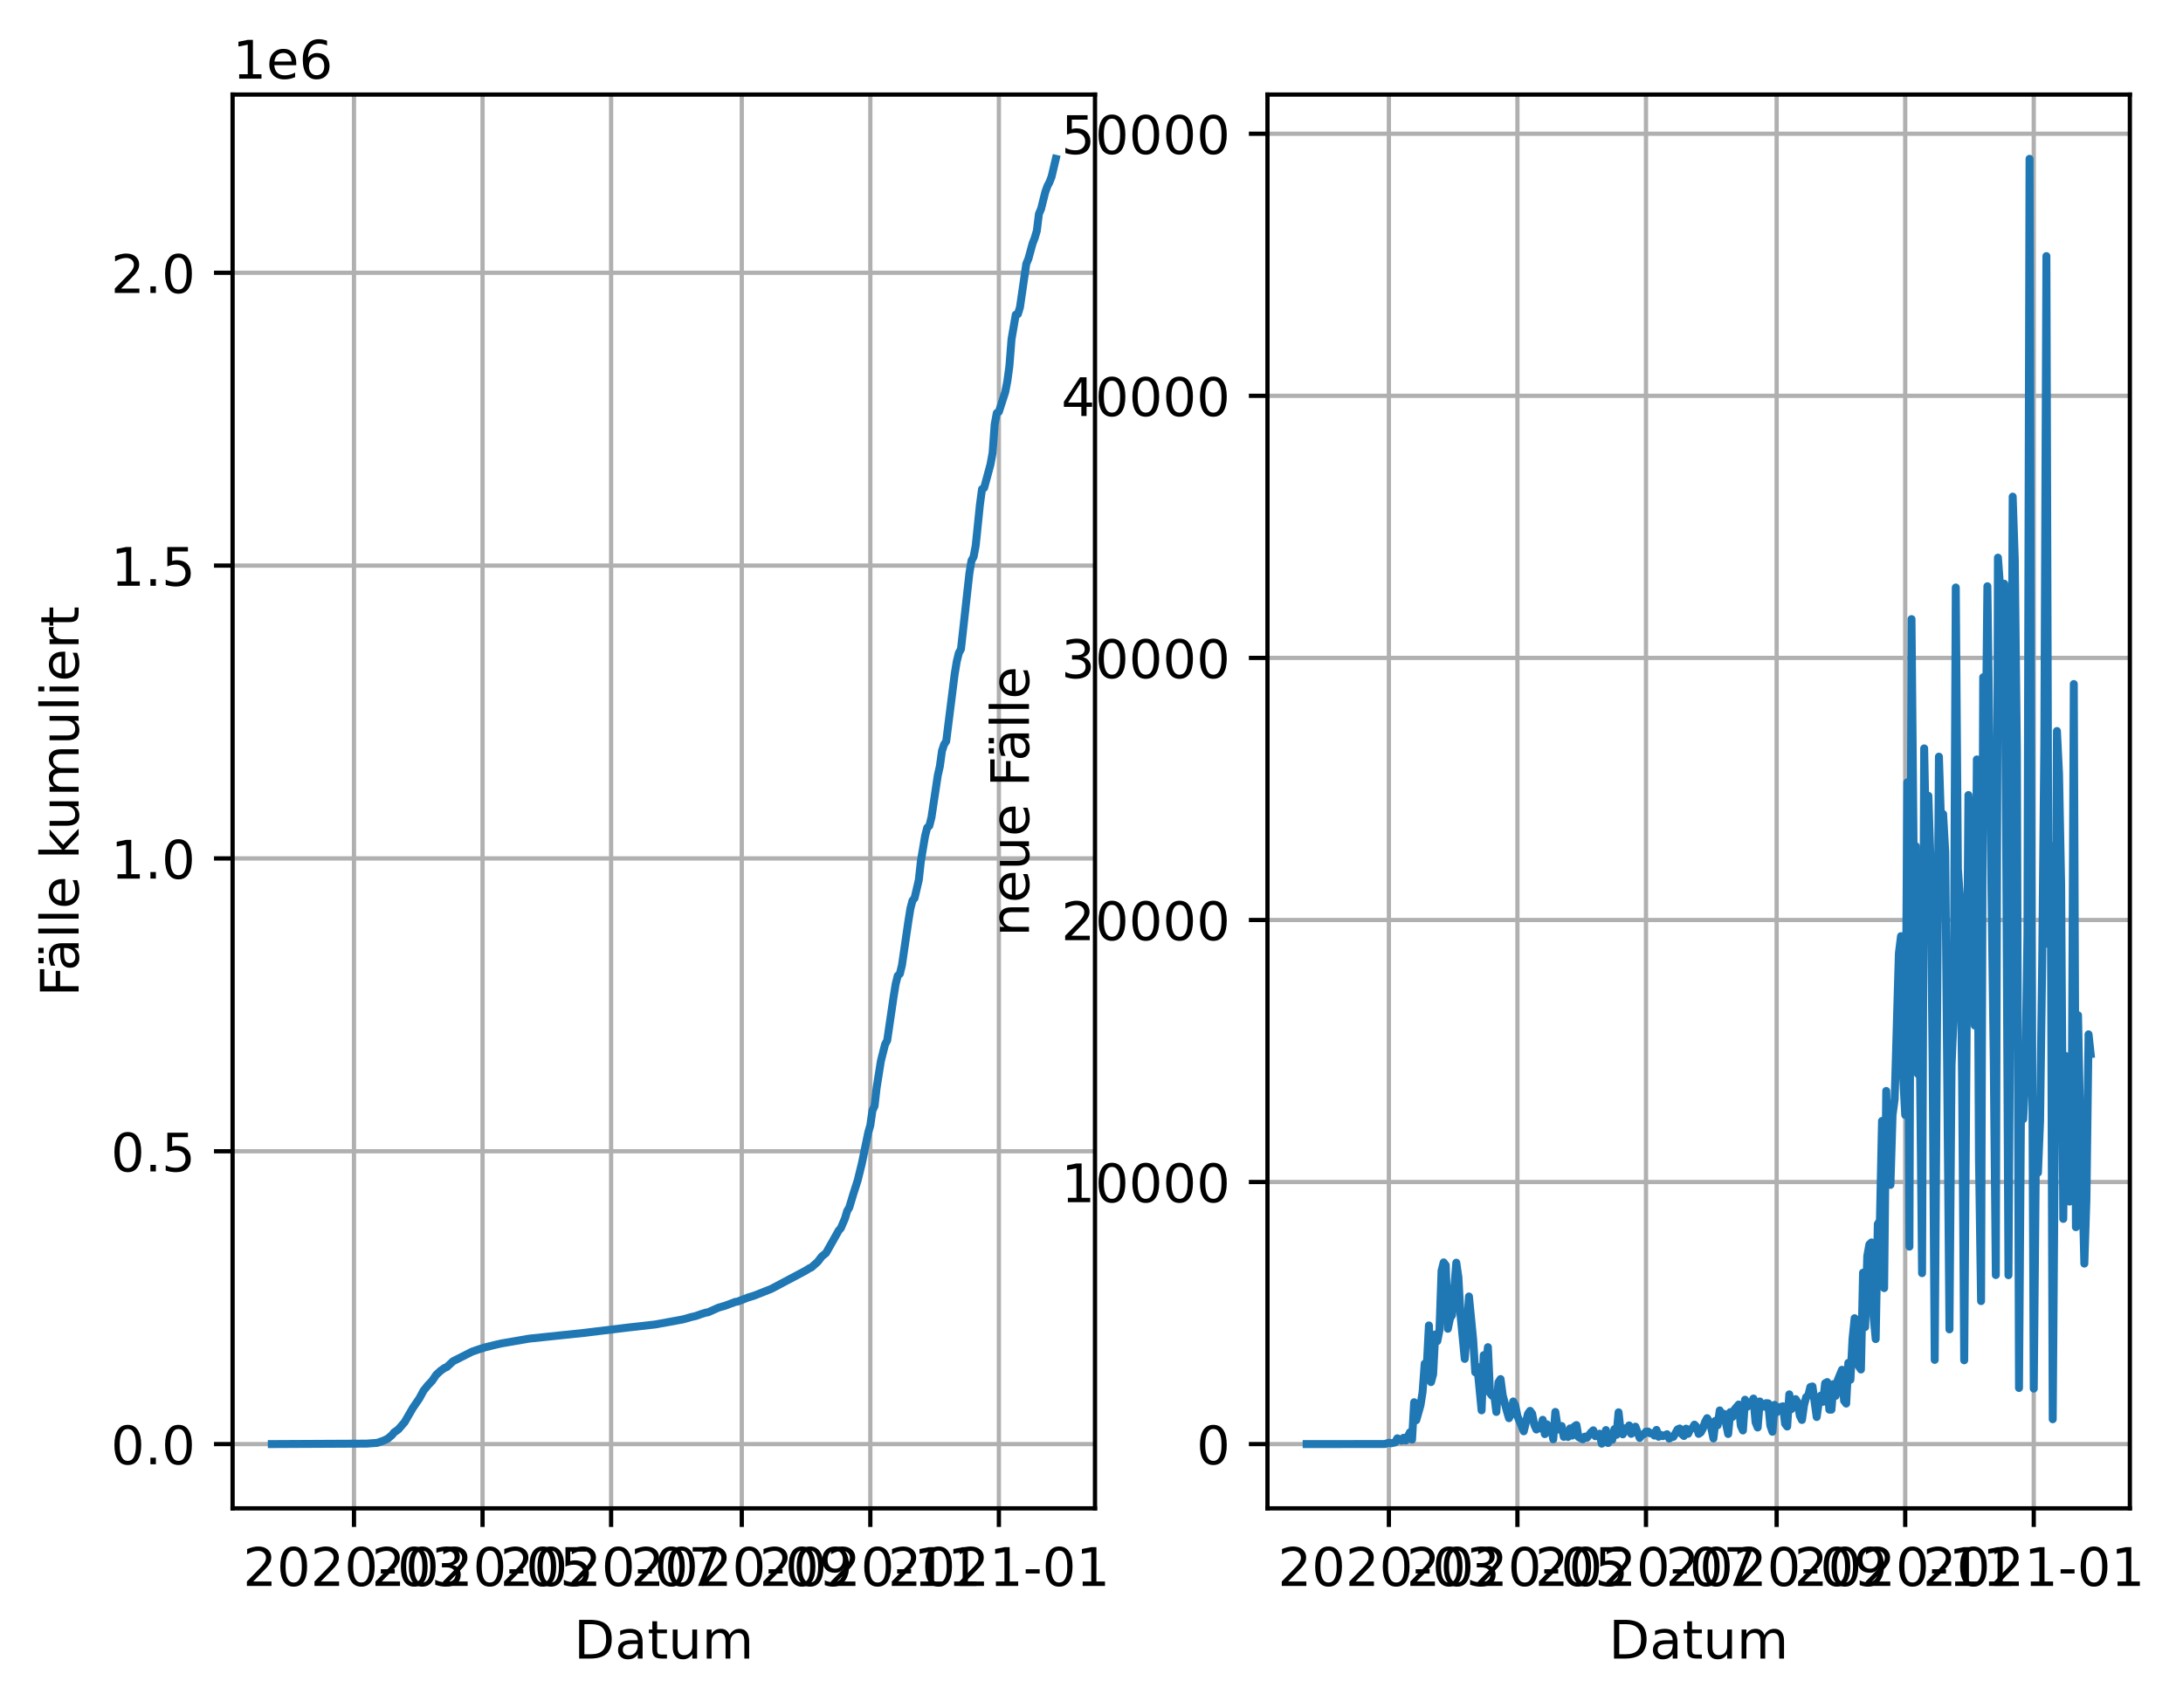 <?xml version="1.0" encoding="utf-8" standalone="no"?>
<!DOCTYPE svg PUBLIC "-//W3C//DTD SVG 1.1//EN"
  "http://www.w3.org/Graphics/SVG/1.1/DTD/svg11.dtd">
<!-- Created with matplotlib (https://matplotlib.org/) -->
<svg height="321.467pt" version="1.1" viewBox="0 0 410.903 321.467" width="410.903pt" xmlns="http://www.w3.org/2000/svg" xmlns:xlink="http://www.w3.org/1999/xlink">
 <defs>
  <style type="text/css">*{stroke-linecap:butt;stroke-linejoin:round;}</style>
 </defs>
 <g id="figure_1">
  <g id="patch_1">
   <path d="M 0 321.467 
L 410.903 321.467 
L 410.903 0 
L 0 0 
z
" style="fill:#ffffff;"/>
  </g>
  <g id="axes_1">
   <g id="patch_2">
    <path d="M 43.781 283.91 
L 206.109 283.91 
L 206.109 17.798 
L 43.781 17.798 
z
" style="fill:#ffffff;"/>
   </g>
   <g id="matplotlib.axis_1">
    <g id="xtick_1">
     <g id="line2d_1">
      <path clip-path="url(#pfcf94b0aeb)" d="M 66.631 283.91 
L 66.631 17.798 
" style="fill:none;stroke:#b0b0b0;stroke-linecap:square;stroke-width:0.8;"/>
     </g>
     <g id="line2d_2">
      <defs>
       <path d="M 0 0 
L 0 3.5 
" id="m90b076a1d8" style="stroke:#000000;stroke-width:0.8;"/>
      </defs>
      <g>
       <use style="stroke:#000000;stroke-width:0.8;" x="66.631" xlink:href="#m90b076a1d8" y="283.91"/>
      </g>
     </g>
     <g id="text_1">
      <!-- 2020-03 -->
      <g transform="translate(45.739 298.509)scale(0.1 -0.1)">
       <defs>
        <path d="M 19.188 8.297 
L 53.609 8.297 
L 53.609 0 
L 7.328 0 
L 7.328 8.297 
Q 12.938 14.109 22.625 23.891 
Q 32.328 33.688 34.812 36.531 
Q 39.547 41.844 41.422 45.531 
Q 43.312 49.219 43.312 52.781 
Q 43.312 58.594 39.234 62.25 
Q 35.156 65.922 28.609 65.922 
Q 23.969 65.922 18.812 64.312 
Q 13.672 62.703 7.812 59.422 
L 7.812 69.391 
Q 13.766 71.781 18.938 73 
Q 24.125 74.219 28.422 74.219 
Q 39.75 74.219 46.484 68.547 
Q 53.219 62.891 53.219 53.422 
Q 53.219 48.922 51.531 44.891 
Q 49.859 40.875 45.406 35.406 
Q 44.188 33.984 37.641 27.219 
Q 31.109 20.453 19.188 8.297 
z
" id="DejaVuSans-50"/>
        <path d="M 31.781 66.406 
Q 24.172 66.406 20.328 58.906 
Q 16.5 51.422 16.5 36.375 
Q 16.5 21.391 20.328 13.891 
Q 24.172 6.391 31.781 6.391 
Q 39.453 6.391 43.281 13.891 
Q 47.125 21.391 47.125 36.375 
Q 47.125 51.422 43.281 58.906 
Q 39.453 66.406 31.781 66.406 
z
M 31.781 74.219 
Q 44.047 74.219 50.516 64.516 
Q 56.984 54.828 56.984 36.375 
Q 56.984 17.969 50.516 8.266 
Q 44.047 -1.422 31.781 -1.422 
Q 19.531 -1.422 13.062 8.266 
Q 6.594 17.969 6.594 36.375 
Q 6.594 54.828 13.062 64.516 
Q 19.531 74.219 31.781 74.219 
z
" id="DejaVuSans-48"/>
        <path d="M 4.891 31.391 
L 31.203 31.391 
L 31.203 23.391 
L 4.891 23.391 
z
" id="DejaVuSans-45"/>
        <path d="M 40.578 39.312 
Q 47.656 37.797 51.625 33 
Q 55.609 28.219 55.609 21.188 
Q 55.609 10.406 48.188 4.484 
Q 40.766 -1.422 27.094 -1.422 
Q 22.516 -1.422 17.656 -0.516 
Q 12.797 0.391 7.625 2.203 
L 7.625 11.719 
Q 11.719 9.328 16.594 8.109 
Q 21.484 6.891 26.812 6.891 
Q 36.078 6.891 40.938 10.547 
Q 45.797 14.203 45.797 21.188 
Q 45.797 27.641 41.281 31.266 
Q 36.766 34.906 28.719 34.906 
L 20.219 34.906 
L 20.219 43.016 
L 29.109 43.016 
Q 36.375 43.016 40.234 45.922 
Q 44.094 48.828 44.094 54.297 
Q 44.094 59.906 40.109 62.906 
Q 36.141 65.922 28.719 65.922 
Q 24.656 65.922 20.016 65.031 
Q 15.375 64.156 9.812 62.312 
L 9.812 71.094 
Q 15.438 72.656 20.344 73.438 
Q 25.25 74.219 29.594 74.219 
Q 40.828 74.219 47.359 69.109 
Q 53.906 64.016 53.906 55.328 
Q 53.906 49.266 50.438 45.094 
Q 46.969 40.922 40.578 39.312 
z
" id="DejaVuSans-51"/>
       </defs>
       <use xlink:href="#DejaVuSans-50"/>
       <use x="63.623" xlink:href="#DejaVuSans-48"/>
       <use x="127.246" xlink:href="#DejaVuSans-50"/>
       <use x="190.869" xlink:href="#DejaVuSans-48"/>
       <use x="254.492" xlink:href="#DejaVuSans-45"/>
       <use x="290.576" xlink:href="#DejaVuSans-48"/>
       <use x="354.199" xlink:href="#DejaVuSans-51"/>
      </g>
     </g>
    </g>
    <g id="xtick_2">
     <g id="line2d_3">
      <path clip-path="url(#pfcf94b0aeb)" d="M 90.829 283.91 
L 90.829 17.798 
" style="fill:none;stroke:#b0b0b0;stroke-linecap:square;stroke-width:0.8;"/>
     </g>
     <g id="line2d_4">
      <g>
       <use style="stroke:#000000;stroke-width:0.8;" x="90.829" xlink:href="#m90b076a1d8" y="283.91"/>
      </g>
     </g>
     <g id="text_2">
      <!-- 2020-05 -->
      <g transform="translate(69.938 298.509)scale(0.1 -0.1)">
       <defs>
        <path d="M 10.797 72.906 
L 49.516 72.906 
L 49.516 64.594 
L 19.828 64.594 
L 19.828 46.734 
Q 21.969 47.469 24.109 47.828 
Q 26.266 48.188 28.422 48.188 
Q 40.625 48.188 47.75 41.5 
Q 54.891 34.812 54.891 23.391 
Q 54.891 11.625 47.562 5.094 
Q 40.234 -1.422 26.906 -1.422 
Q 22.312 -1.422 17.547 -0.641 
Q 12.797 0.141 7.719 1.703 
L 7.719 11.625 
Q 12.109 9.234 16.797 8.062 
Q 21.484 6.891 26.703 6.891 
Q 35.156 6.891 40.078 11.328 
Q 45.016 15.766 45.016 23.391 
Q 45.016 31 40.078 35.438 
Q 35.156 39.891 26.703 39.891 
Q 22.75 39.891 18.812 39.016 
Q 14.891 38.141 10.797 36.281 
z
" id="DejaVuSans-53"/>
       </defs>
       <use xlink:href="#DejaVuSans-50"/>
       <use x="63.623" xlink:href="#DejaVuSans-48"/>
       <use x="127.246" xlink:href="#DejaVuSans-50"/>
       <use x="190.869" xlink:href="#DejaVuSans-48"/>
       <use x="254.492" xlink:href="#DejaVuSans-45"/>
       <use x="290.576" xlink:href="#DejaVuSans-48"/>
       <use x="354.199" xlink:href="#DejaVuSans-53"/>
      </g>
     </g>
    </g>
    <g id="xtick_3">
     <g id="line2d_5">
      <path clip-path="url(#pfcf94b0aeb)" d="M 115.028 283.91 
L 115.028 17.798 
" style="fill:none;stroke:#b0b0b0;stroke-linecap:square;stroke-width:0.8;"/>
     </g>
     <g id="line2d_6">
      <g>
       <use style="stroke:#000000;stroke-width:0.8;" x="115.028" xlink:href="#m90b076a1d8" y="283.91"/>
      </g>
     </g>
     <g id="text_3">
      <!-- 2020-07 -->
      <g transform="translate(94.136 298.509)scale(0.1 -0.1)">
       <defs>
        <path d="M 8.203 72.906 
L 55.078 72.906 
L 55.078 68.703 
L 28.609 0 
L 18.312 0 
L 43.219 64.594 
L 8.203 64.594 
z
" id="DejaVuSans-55"/>
       </defs>
       <use xlink:href="#DejaVuSans-50"/>
       <use x="63.623" xlink:href="#DejaVuSans-48"/>
       <use x="127.246" xlink:href="#DejaVuSans-50"/>
       <use x="190.869" xlink:href="#DejaVuSans-48"/>
       <use x="254.492" xlink:href="#DejaVuSans-45"/>
       <use x="290.576" xlink:href="#DejaVuSans-48"/>
       <use x="354.199" xlink:href="#DejaVuSans-55"/>
      </g>
     </g>
    </g>
    <g id="xtick_4">
     <g id="line2d_7">
      <path clip-path="url(#pfcf94b0aeb)" d="M 139.623 283.91 
L 139.623 17.798 
" style="fill:none;stroke:#b0b0b0;stroke-linecap:square;stroke-width:0.8;"/>
     </g>
     <g id="line2d_8">
      <g>
       <use style="stroke:#000000;stroke-width:0.8;" x="139.623" xlink:href="#m90b076a1d8" y="283.91"/>
      </g>
     </g>
     <g id="text_4">
      <!-- 2020-09 -->
      <g transform="translate(118.731 298.509)scale(0.1 -0.1)">
       <defs>
        <path d="M 10.984 1.516 
L 10.984 10.5 
Q 14.703 8.734 18.5 7.812 
Q 22.312 6.891 25.984 6.891 
Q 35.75 6.891 40.891 13.453 
Q 46.047 20.016 46.781 33.406 
Q 43.953 29.203 39.594 26.953 
Q 35.25 24.703 29.984 24.703 
Q 19.047 24.703 12.672 31.312 
Q 6.297 37.938 6.297 49.422 
Q 6.297 60.641 12.938 67.422 
Q 19.578 74.219 30.609 74.219 
Q 43.266 74.219 49.922 64.516 
Q 56.594 54.828 56.594 36.375 
Q 56.594 19.141 48.406 8.859 
Q 40.234 -1.422 26.422 -1.422 
Q 22.703 -1.422 18.891 -0.688 
Q 15.094 0.047 10.984 1.516 
z
M 30.609 32.422 
Q 37.25 32.422 41.125 36.953 
Q 45.016 41.5 45.016 49.422 
Q 45.016 57.281 41.125 61.844 
Q 37.25 66.406 30.609 66.406 
Q 23.969 66.406 20.094 61.844 
Q 16.219 57.281 16.219 49.422 
Q 16.219 41.5 20.094 36.953 
Q 23.969 32.422 30.609 32.422 
z
" id="DejaVuSans-57"/>
       </defs>
       <use xlink:href="#DejaVuSans-50"/>
       <use x="63.623" xlink:href="#DejaVuSans-48"/>
       <use x="127.246" xlink:href="#DejaVuSans-50"/>
       <use x="190.869" xlink:href="#DejaVuSans-48"/>
       <use x="254.492" xlink:href="#DejaVuSans-45"/>
       <use x="290.576" xlink:href="#DejaVuSans-48"/>
       <use x="354.199" xlink:href="#DejaVuSans-57"/>
      </g>
     </g>
    </g>
    <g id="xtick_5">
     <g id="line2d_9">
      <path clip-path="url(#pfcf94b0aeb)" d="M 163.821 283.91 
L 163.821 17.798 
" style="fill:none;stroke:#b0b0b0;stroke-linecap:square;stroke-width:0.8;"/>
     </g>
     <g id="line2d_10">
      <g>
       <use style="stroke:#000000;stroke-width:0.8;" x="163.821" xlink:href="#m90b076a1d8" y="283.91"/>
      </g>
     </g>
     <g id="text_5">
      <!-- 2020-11 -->
      <g transform="translate(142.93 298.509)scale(0.1 -0.1)">
       <defs>
        <path d="M 12.406 8.297 
L 28.516 8.297 
L 28.516 63.922 
L 10.984 60.406 
L 10.984 69.391 
L 28.422 72.906 
L 38.281 72.906 
L 38.281 8.297 
L 54.391 8.297 
L 54.391 0 
L 12.406 0 
z
" id="DejaVuSans-49"/>
       </defs>
       <use xlink:href="#DejaVuSans-50"/>
       <use x="63.623" xlink:href="#DejaVuSans-48"/>
       <use x="127.246" xlink:href="#DejaVuSans-50"/>
       <use x="190.869" xlink:href="#DejaVuSans-48"/>
       <use x="254.492" xlink:href="#DejaVuSans-45"/>
       <use x="290.576" xlink:href="#DejaVuSans-49"/>
       <use x="354.199" xlink:href="#DejaVuSans-49"/>
      </g>
     </g>
    </g>
    <g id="xtick_6">
     <g id="line2d_11">
      <path clip-path="url(#pfcf94b0aeb)" d="M 188.019 283.91 
L 188.019 17.798 
" style="fill:none;stroke:#b0b0b0;stroke-linecap:square;stroke-width:0.8;"/>
     </g>
     <g id="line2d_12">
      <g>
       <use style="stroke:#000000;stroke-width:0.8;" x="188.019" xlink:href="#m90b076a1d8" y="283.91"/>
      </g>
     </g>
     <g id="text_6">
      <!-- 2021-01 -->
      <g transform="translate(167.128 298.509)scale(0.1 -0.1)">
       <use xlink:href="#DejaVuSans-50"/>
       <use x="63.623" xlink:href="#DejaVuSans-48"/>
       <use x="127.246" xlink:href="#DejaVuSans-50"/>
       <use x="190.869" xlink:href="#DejaVuSans-49"/>
       <use x="254.492" xlink:href="#DejaVuSans-45"/>
       <use x="290.576" xlink:href="#DejaVuSans-48"/>
       <use x="354.199" xlink:href="#DejaVuSans-49"/>
      </g>
     </g>
    </g>
    <g id="text_7">
     <!-- Datum -->
     <g transform="translate(108.032 312.187)scale(0.1 -0.1)">
      <defs>
       <path d="M 19.672 64.797 
L 19.672 8.109 
L 31.594 8.109 
Q 46.688 8.109 53.688 14.938 
Q 60.688 21.781 60.688 36.531 
Q 60.688 51.172 53.688 57.984 
Q 46.688 64.797 31.594 64.797 
z
M 9.812 72.906 
L 30.078 72.906 
Q 51.266 72.906 61.172 64.094 
Q 71.094 55.281 71.094 36.531 
Q 71.094 17.672 61.125 8.828 
Q 51.172 0 30.078 0 
L 9.812 0 
z
" id="DejaVuSans-68"/>
       <path d="M 34.281 27.484 
Q 23.391 27.484 19.188 25 
Q 14.984 22.516 14.984 16.5 
Q 14.984 11.719 18.141 8.906 
Q 21.297 6.109 26.703 6.109 
Q 34.188 6.109 38.703 11.406 
Q 43.219 16.703 43.219 25.484 
L 43.219 27.484 
z
M 52.203 31.203 
L 52.203 0 
L 43.219 0 
L 43.219 8.297 
Q 40.141 3.328 35.547 0.953 
Q 30.953 -1.422 24.312 -1.422 
Q 15.922 -1.422 10.953 3.297 
Q 6 8.016 6 15.922 
Q 6 25.141 12.172 29.828 
Q 18.359 34.516 30.609 34.516 
L 43.219 34.516 
L 43.219 35.406 
Q 43.219 41.609 39.141 45 
Q 35.062 48.391 27.688 48.391 
Q 23 48.391 18.547 47.266 
Q 14.109 46.141 10.016 43.891 
L 10.016 52.203 
Q 14.938 54.109 19.578 55.047 
Q 24.219 56 28.609 56 
Q 40.484 56 46.344 49.844 
Q 52.203 43.703 52.203 31.203 
z
" id="DejaVuSans-97"/>
       <path d="M 18.312 70.219 
L 18.312 54.688 
L 36.812 54.688 
L 36.812 47.703 
L 18.312 47.703 
L 18.312 18.016 
Q 18.312 11.328 20.141 9.422 
Q 21.969 7.516 27.594 7.516 
L 36.812 7.516 
L 36.812 0 
L 27.594 0 
Q 17.188 0 13.234 3.875 
Q 9.281 7.766 9.281 18.016 
L 9.281 47.703 
L 2.688 47.703 
L 2.688 54.688 
L 9.281 54.688 
L 9.281 70.219 
z
" id="DejaVuSans-116"/>
       <path d="M 8.5 21.578 
L 8.5 54.688 
L 17.484 54.688 
L 17.484 21.922 
Q 17.484 14.156 20.5 10.266 
Q 23.531 6.391 29.594 6.391 
Q 36.859 6.391 41.078 11.031 
Q 45.312 15.672 45.312 23.688 
L 45.312 54.688 
L 54.297 54.688 
L 54.297 0 
L 45.312 0 
L 45.312 8.406 
Q 42.047 3.422 37.719 1 
Q 33.406 -1.422 27.688 -1.422 
Q 18.266 -1.422 13.375 4.438 
Q 8.5 10.297 8.5 21.578 
z
M 31.109 56 
z
" id="DejaVuSans-117"/>
       <path d="M 52 44.188 
Q 55.375 50.25 60.062 53.125 
Q 64.75 56 71.094 56 
Q 79.641 56 84.281 50.016 
Q 88.922 44.047 88.922 33.016 
L 88.922 0 
L 79.891 0 
L 79.891 32.719 
Q 79.891 40.578 77.094 44.375 
Q 74.312 48.188 68.609 48.188 
Q 61.625 48.188 57.562 43.547 
Q 53.516 38.922 53.516 30.906 
L 53.516 0 
L 44.484 0 
L 44.484 32.719 
Q 44.484 40.625 41.703 44.406 
Q 38.922 48.188 33.109 48.188 
Q 26.219 48.188 22.156 43.531 
Q 18.109 38.875 18.109 30.906 
L 18.109 0 
L 9.078 0 
L 9.078 54.688 
L 18.109 54.688 
L 18.109 46.188 
Q 21.188 51.219 25.484 53.609 
Q 29.781 56 35.688 56 
Q 41.656 56 45.828 52.969 
Q 50 49.953 52 44.188 
z
" id="DejaVuSans-109"/>
      </defs>
      <use xlink:href="#DejaVuSans-68"/>
      <use x="77.002" xlink:href="#DejaVuSans-97"/>
      <use x="138.281" xlink:href="#DejaVuSans-116"/>
      <use x="177.49" xlink:href="#DejaVuSans-117"/>
      <use x="240.869" xlink:href="#DejaVuSans-109"/>
     </g>
    </g>
   </g>
   <g id="matplotlib.axis_2">
    <g id="ytick_1">
     <g id="line2d_13">
      <path clip-path="url(#pfcf94b0aeb)" d="M 43.781 271.814 
L 206.109 271.814 
" style="fill:none;stroke:#b0b0b0;stroke-linecap:square;stroke-width:0.8;"/>
     </g>
     <g id="line2d_14">
      <defs>
       <path d="M 0 0 
L -3.5 0 
" id="m85c6332633" style="stroke:#000000;stroke-width:0.8;"/>
      </defs>
      <g>
       <use style="stroke:#000000;stroke-width:0.8;" x="43.781" xlink:href="#m85c6332633" y="271.814"/>
      </g>
     </g>
     <g id="text_8">
      <!-- 0.0 -->
      <g transform="translate(20.878 275.614)scale(0.1 -0.1)">
       <defs>
        <path d="M 10.688 12.406 
L 21 12.406 
L 21 0 
L 10.688 0 
z
" id="DejaVuSans-46"/>
       </defs>
       <use xlink:href="#DejaVuSans-48"/>
       <use x="63.623" xlink:href="#DejaVuSans-46"/>
       <use x="95.41" xlink:href="#DejaVuSans-48"/>
      </g>
     </g>
    </g>
    <g id="ytick_2">
     <g id="line2d_15">
      <path clip-path="url(#pfcf94b0aeb)" d="M 43.781 216.696 
L 206.109 216.696 
" style="fill:none;stroke:#b0b0b0;stroke-linecap:square;stroke-width:0.8;"/>
     </g>
     <g id="line2d_16">
      <g>
       <use style="stroke:#000000;stroke-width:0.8;" x="43.781" xlink:href="#m85c6332633" y="216.696"/>
      </g>
     </g>
     <g id="text_9">
      <!-- 0.5 -->
      <g transform="translate(20.878 220.496)scale(0.1 -0.1)">
       <use xlink:href="#DejaVuSans-48"/>
       <use x="63.623" xlink:href="#DejaVuSans-46"/>
       <use x="95.41" xlink:href="#DejaVuSans-53"/>
      </g>
     </g>
    </g>
    <g id="ytick_3">
     <g id="line2d_17">
      <path clip-path="url(#pfcf94b0aeb)" d="M 43.781 161.578 
L 206.109 161.578 
" style="fill:none;stroke:#b0b0b0;stroke-linecap:square;stroke-width:0.8;"/>
     </g>
     <g id="line2d_18">
      <g>
       <use style="stroke:#000000;stroke-width:0.8;" x="43.781" xlink:href="#m85c6332633" y="161.578"/>
      </g>
     </g>
     <g id="text_10">
      <!-- 1.0 -->
      <g transform="translate(20.878 165.378)scale(0.1 -0.1)">
       <use xlink:href="#DejaVuSans-49"/>
       <use x="63.623" xlink:href="#DejaVuSans-46"/>
       <use x="95.41" xlink:href="#DejaVuSans-48"/>
      </g>
     </g>
    </g>
    <g id="ytick_4">
     <g id="line2d_19">
      <path clip-path="url(#pfcf94b0aeb)" d="M 43.781 106.46 
L 206.109 106.46 
" style="fill:none;stroke:#b0b0b0;stroke-linecap:square;stroke-width:0.8;"/>
     </g>
     <g id="line2d_20">
      <g>
       <use style="stroke:#000000;stroke-width:0.8;" x="43.781" xlink:href="#m85c6332633" y="106.46"/>
      </g>
     </g>
     <g id="text_11">
      <!-- 1.5 -->
      <g transform="translate(20.878 110.259)scale(0.1 -0.1)">
       <use xlink:href="#DejaVuSans-49"/>
       <use x="63.623" xlink:href="#DejaVuSans-46"/>
       <use x="95.41" xlink:href="#DejaVuSans-53"/>
      </g>
     </g>
    </g>
    <g id="ytick_5">
     <g id="line2d_21">
      <path clip-path="url(#pfcf94b0aeb)" d="M 43.781 51.342 
L 206.109 51.342 
" style="fill:none;stroke:#b0b0b0;stroke-linecap:square;stroke-width:0.8;"/>
     </g>
     <g id="line2d_22">
      <g>
       <use style="stroke:#000000;stroke-width:0.8;" x="43.781" xlink:href="#m85c6332633" y="51.342"/>
      </g>
     </g>
     <g id="text_12">
      <!-- 2.0 -->
      <g transform="translate(20.878 55.141)scale(0.1 -0.1)">
       <use xlink:href="#DejaVuSans-50"/>
       <use x="63.623" xlink:href="#DejaVuSans-46"/>
       <use x="95.41" xlink:href="#DejaVuSans-48"/>
      </g>
     </g>
    </g>
    <g id="text_13">
     <!-- Fälle kumuliert -->
     <g transform="translate(14.798 187.599)rotate(-90)scale(0.1 -0.1)">
      <defs>
       <path d="M 9.812 72.906 
L 51.703 72.906 
L 51.703 64.594 
L 19.672 64.594 
L 19.672 43.109 
L 48.578 43.109 
L 48.578 34.812 
L 19.672 34.812 
L 19.672 0 
L 9.812 0 
z
" id="DejaVuSans-70"/>
       <path d="M 34.281 27.484 
Q 23.391 27.484 19.188 25 
Q 14.984 22.516 14.984 16.5 
Q 14.984 11.719 18.141 8.906 
Q 21.297 6.109 26.703 6.109 
Q 34.188 6.109 38.703 11.406 
Q 43.219 16.703 43.219 25.484 
L 43.219 27.484 
z
M 52.203 31.203 
L 52.203 0 
L 43.219 0 
L 43.219 8.297 
Q 40.141 3.328 35.547 0.953 
Q 30.953 -1.422 24.312 -1.422 
Q 15.922 -1.422 10.953 3.297 
Q 6 8.016 6 15.922 
Q 6 25.141 12.172 29.828 
Q 18.359 34.516 30.609 34.516 
L 43.219 34.516 
L 43.219 35.406 
Q 43.219 41.609 39.141 45 
Q 35.062 48.391 27.688 48.391 
Q 23 48.391 18.547 47.266 
Q 14.109 46.141 10.016 43.891 
L 10.016 52.203 
Q 14.938 54.109 19.578 55.047 
Q 24.219 56 28.609 56 
Q 40.484 56 46.344 49.844 
Q 52.203 43.703 52.203 31.203 
z
M 33.594 75.781 
L 43.5 75.781 
L 43.5 65.922 
L 33.594 65.922 
z
M 14.5 75.781 
L 24.422 75.781 
L 24.422 65.922 
L 14.5 65.922 
z
" id="DejaVuSans-228"/>
       <path d="M 9.422 75.984 
L 18.406 75.984 
L 18.406 0 
L 9.422 0 
z
" id="DejaVuSans-108"/>
       <path d="M 56.203 29.594 
L 56.203 25.203 
L 14.891 25.203 
Q 15.484 15.922 20.484 11.062 
Q 25.484 6.203 34.422 6.203 
Q 39.594 6.203 44.453 7.469 
Q 49.312 8.734 54.109 11.281 
L 54.109 2.781 
Q 49.266 0.734 44.188 -0.344 
Q 39.109 -1.422 33.891 -1.422 
Q 20.797 -1.422 13.156 6.188 
Q 5.516 13.812 5.516 26.812 
Q 5.516 40.234 12.766 48.109 
Q 20.016 56 32.328 56 
Q 43.359 56 49.781 48.891 
Q 56.203 41.797 56.203 29.594 
z
M 47.219 32.234 
Q 47.125 39.594 43.094 43.984 
Q 39.062 48.391 32.422 48.391 
Q 24.906 48.391 20.391 44.141 
Q 15.875 39.891 15.188 32.172 
z
" id="DejaVuSans-101"/>
       <path id="DejaVuSans-32"/>
       <path d="M 9.078 75.984 
L 18.109 75.984 
L 18.109 31.109 
L 44.922 54.688 
L 56.391 54.688 
L 27.391 29.109 
L 57.625 0 
L 45.906 0 
L 18.109 26.703 
L 18.109 0 
L 9.078 0 
z
" id="DejaVuSans-107"/>
       <path d="M 9.422 54.688 
L 18.406 54.688 
L 18.406 0 
L 9.422 0 
z
M 9.422 75.984 
L 18.406 75.984 
L 18.406 64.594 
L 9.422 64.594 
z
" id="DejaVuSans-105"/>
       <path d="M 41.109 46.297 
Q 39.594 47.172 37.812 47.578 
Q 36.031 48 33.891 48 
Q 26.266 48 22.188 43.047 
Q 18.109 38.094 18.109 28.812 
L 18.109 0 
L 9.078 0 
L 9.078 54.688 
L 18.109 54.688 
L 18.109 46.188 
Q 20.953 51.172 25.484 53.578 
Q 30.031 56 36.531 56 
Q 37.453 56 38.578 55.875 
Q 39.703 55.766 41.062 55.516 
z
" id="DejaVuSans-114"/>
      </defs>
      <use xlink:href="#DejaVuSans-70"/>
      <use x="48.395" xlink:href="#DejaVuSans-228"/>
      <use x="109.674" xlink:href="#DejaVuSans-108"/>
      <use x="137.457" xlink:href="#DejaVuSans-108"/>
      <use x="165.24" xlink:href="#DejaVuSans-101"/>
      <use x="226.764" xlink:href="#DejaVuSans-32"/>
      <use x="258.551" xlink:href="#DejaVuSans-107"/>
      <use x="313.336" xlink:href="#DejaVuSans-117"/>
      <use x="376.715" xlink:href="#DejaVuSans-109"/>
      <use x="474.127" xlink:href="#DejaVuSans-117"/>
      <use x="537.506" xlink:href="#DejaVuSans-108"/>
      <use x="565.289" xlink:href="#DejaVuSans-105"/>
      <use x="593.072" xlink:href="#DejaVuSans-101"/>
      <use x="654.596" xlink:href="#DejaVuSans-114"/>
      <use x="695.709" xlink:href="#DejaVuSans-116"/>
     </g>
    </g>
    <g id="text_14">
     <!-- 1e6 -->
     <g transform="translate(43.781 14.798)scale(0.1 -0.1)">
      <defs>
       <path d="M 33.016 40.375 
Q 26.375 40.375 22.484 35.828 
Q 18.609 31.297 18.609 23.391 
Q 18.609 15.531 22.484 10.953 
Q 26.375 6.391 33.016 6.391 
Q 39.656 6.391 43.531 10.953 
Q 47.406 15.531 47.406 23.391 
Q 47.406 31.297 43.531 35.828 
Q 39.656 40.375 33.016 40.375 
z
M 52.594 71.297 
L 52.594 62.312 
Q 48.875 64.062 45.094 64.984 
Q 41.312 65.922 37.594 65.922 
Q 27.828 65.922 22.672 59.328 
Q 17.531 52.734 16.797 39.406 
Q 19.672 43.656 24.016 45.922 
Q 28.375 48.188 33.594 48.188 
Q 44.578 48.188 50.953 41.516 
Q 57.328 34.859 57.328 23.391 
Q 57.328 12.156 50.688 5.359 
Q 44.047 -1.422 33.016 -1.422 
Q 20.359 -1.422 13.672 8.266 
Q 6.984 17.969 6.984 36.375 
Q 6.984 53.656 15.188 63.938 
Q 23.391 74.219 37.203 74.219 
Q 40.922 74.219 44.703 73.484 
Q 48.484 72.75 52.594 71.297 
z
" id="DejaVuSans-54"/>
      </defs>
      <use xlink:href="#DejaVuSans-49"/>
      <use x="63.623" xlink:href="#DejaVuSans-101"/>
      <use x="125.146" xlink:href="#DejaVuSans-54"/>
     </g>
    </g>
   </g>
   <g id="line2d_23">
    <path clip-path="url(#pfcf94b0aeb)" d="M 51.16 271.814 
L 69.011 271.726 
L 70.994 271.585 
L 72.185 271.176 
L 72.978 270.794 
L 73.771 270.126 
L 74.168 269.626 
L 74.961 269.073 
L 76.151 267.7 
L 77.738 264.969 
L 78.928 263.23 
L 79.722 261.765 
L 80.515 260.777 
L 81.309 259.946 
L 82.102 258.787 
L 82.895 258.045 
L 83.689 257.476 
L 84.085 257.334 
L 85.275 256.227 
L 88.846 254.422 
L 90.036 254.007 
L 91.226 253.629 
L 93.209 253.137 
L 94.399 252.867 
L 99.556 251.973 
L 109.871 250.89 
L 118.201 249.877 
L 123.358 249.296 
L 128.515 248.353 
L 130.102 247.904 
L 130.895 247.727 
L 132.085 247.311 
L 132.879 247.068 
L 133.275 247.011 
L 135.259 246.126 
L 136.449 245.785 
L 138.432 245.045 
L 138.829 244.993 
L 140.813 244.224 
L 142.003 243.856 
L 145.176 242.6 
L 151.523 239.235 
L 152.317 238.741 
L 152.713 238.57 
L 153.904 237.516 
L 154.697 236.484 
L 155.49 235.843 
L 157.871 231.615 
L 158.267 231.174 
L 159.061 229.308 
L 159.457 227.949 
L 159.854 227.293 
L 160.647 224.655 
L 161.441 222.18 
L 162.234 218.943 
L 163.424 213.192 
L 163.821 211.808 
L 164.218 209.024 
L 164.614 208.194 
L 165.011 204.724 
L 165.804 199.721 
L 166.598 196.565 
L 166.994 195.846 
L 168.185 187.723 
L 168.581 185.269 
L 168.978 183.655 
L 169.375 183.301 
L 169.771 181.694 
L 170.961 173.536 
L 171.358 171.046 
L 171.755 169.516 
L 172.151 169.034 
L 172.945 165.636 
L 173.342 162.033 
L 174.135 157.318 
L 174.532 155.792 
L 174.928 155.439 
L 175.325 153.871 
L 176.515 145.975 
L 176.912 144.215 
L 177.309 141.335 
L 177.705 140.132 
L 178.102 139.53 
L 179.689 126.93 
L 180.085 124.528 
L 180.482 122.906 
L 180.879 122.195 
L 182.466 107.911 
L 182.862 105.521 
L 183.259 104.811 
L 183.656 102.688 
L 184.449 94.981 
L 184.846 92.064 
L 185.242 91.828 
L 186.432 87.429 
L 186.829 85.283 
L 187.226 79.876 
L 187.623 77.742 
L 188.019 77.508 
L 189.209 73.807 
L 189.606 71.784 
L 190.003 68.845 
L 190.399 63.847 
L 191.193 59.228 
L 191.59 59.124 
L 191.986 57.833 
L 193.176 49.663 
L 193.573 48.715 
L 194.366 45.816 
L 194.763 44.796 
L 195.16 43.448 
L 195.556 40.25 
L 195.953 39.338 
L 196.747 36.164 
L 197.143 35.053 
L 197.54 34.294 
L 197.937 33.259 
L 198.73 29.894 
L 198.73 29.894 
" style="fill:none;stroke:#1f77b4;stroke-linecap:square;stroke-width:1.5;"/>
   </g>
   <g id="patch_3">
    <path d="M 43.781 283.91 
L 43.781 17.798 
" style="fill:none;stroke:#000000;stroke-linecap:square;stroke-linejoin:miter;stroke-width:0.8;"/>
   </g>
   <g id="patch_4">
    <path d="M 206.109 283.91 
L 206.109 17.798 
" style="fill:none;stroke:#000000;stroke-linecap:square;stroke-linejoin:miter;stroke-width:0.8;"/>
   </g>
   <g id="patch_5">
    <path d="M 43.781 283.91 
L 206.109 283.91 
" style="fill:none;stroke:#000000;stroke-linecap:square;stroke-linejoin:miter;stroke-width:0.8;"/>
   </g>
   <g id="patch_6">
    <path d="M 43.781 17.798 
L 206.109 17.798 
" style="fill:none;stroke:#000000;stroke-linecap:square;stroke-linejoin:miter;stroke-width:0.8;"/>
   </g>
  </g>
  <g id="axes_2">
   <g id="patch_7">
    <path d="M 238.574 283.91 
L 400.901 283.91 
L 400.901 17.798 
L 238.574 17.798 
z
" style="fill:#ffffff;"/>
   </g>
   <g id="matplotlib.axis_3">
    <g id="xtick_7">
     <g id="line2d_24">
      <path clip-path="url(#p7a1afe9d60)" d="M 261.424 283.91 
L 261.424 17.798 
" style="fill:none;stroke:#b0b0b0;stroke-linecap:square;stroke-width:0.8;"/>
     </g>
     <g id="line2d_25">
      <g>
       <use style="stroke:#000000;stroke-width:0.8;" x="261.424" xlink:href="#m90b076a1d8" y="283.91"/>
      </g>
     </g>
     <g id="text_15">
      <!-- 2020-03 -->
      <g transform="translate(240.532 298.509)scale(0.1 -0.1)">
       <use xlink:href="#DejaVuSans-50"/>
       <use x="63.623" xlink:href="#DejaVuSans-48"/>
       <use x="127.246" xlink:href="#DejaVuSans-50"/>
       <use x="190.869" xlink:href="#DejaVuSans-48"/>
       <use x="254.492" xlink:href="#DejaVuSans-45"/>
       <use x="290.576" xlink:href="#DejaVuSans-48"/>
       <use x="354.199" xlink:href="#DejaVuSans-51"/>
      </g>
     </g>
    </g>
    <g id="xtick_8">
     <g id="line2d_26">
      <path clip-path="url(#p7a1afe9d60)" d="M 285.622 283.91 
L 285.622 17.798 
" style="fill:none;stroke:#b0b0b0;stroke-linecap:square;stroke-width:0.8;"/>
     </g>
     <g id="line2d_27">
      <g>
       <use style="stroke:#000000;stroke-width:0.8;" x="285.622" xlink:href="#m90b076a1d8" y="283.91"/>
      </g>
     </g>
     <g id="text_16">
      <!-- 2020-05 -->
      <g transform="translate(264.731 298.509)scale(0.1 -0.1)">
       <use xlink:href="#DejaVuSans-50"/>
       <use x="63.623" xlink:href="#DejaVuSans-48"/>
       <use x="127.246" xlink:href="#DejaVuSans-50"/>
       <use x="190.869" xlink:href="#DejaVuSans-48"/>
       <use x="254.492" xlink:href="#DejaVuSans-45"/>
       <use x="290.576" xlink:href="#DejaVuSans-48"/>
       <use x="354.199" xlink:href="#DejaVuSans-53"/>
      </g>
     </g>
    </g>
    <g id="xtick_9">
     <g id="line2d_28">
      <path clip-path="url(#p7a1afe9d60)" d="M 309.82 283.91 
L 309.82 17.798 
" style="fill:none;stroke:#b0b0b0;stroke-linecap:square;stroke-width:0.8;"/>
     </g>
     <g id="line2d_29">
      <g>
       <use style="stroke:#000000;stroke-width:0.8;" x="309.82" xlink:href="#m90b076a1d8" y="283.91"/>
      </g>
     </g>
     <g id="text_17">
      <!-- 2020-07 -->
      <g transform="translate(288.929 298.509)scale(0.1 -0.1)">
       <use xlink:href="#DejaVuSans-50"/>
       <use x="63.623" xlink:href="#DejaVuSans-48"/>
       <use x="127.246" xlink:href="#DejaVuSans-50"/>
       <use x="190.869" xlink:href="#DejaVuSans-48"/>
       <use x="254.492" xlink:href="#DejaVuSans-45"/>
       <use x="290.576" xlink:href="#DejaVuSans-48"/>
       <use x="354.199" xlink:href="#DejaVuSans-55"/>
      </g>
     </g>
    </g>
    <g id="xtick_10">
     <g id="line2d_30">
      <path clip-path="url(#p7a1afe9d60)" d="M 334.415 283.91 
L 334.415 17.798 
" style="fill:none;stroke:#b0b0b0;stroke-linecap:square;stroke-width:0.8;"/>
     </g>
     <g id="line2d_31">
      <g>
       <use style="stroke:#000000;stroke-width:0.8;" x="334.415" xlink:href="#m90b076a1d8" y="283.91"/>
      </g>
     </g>
     <g id="text_18">
      <!-- 2020-09 -->
      <g transform="translate(313.524 298.509)scale(0.1 -0.1)">
       <use xlink:href="#DejaVuSans-50"/>
       <use x="63.623" xlink:href="#DejaVuSans-48"/>
       <use x="127.246" xlink:href="#DejaVuSans-50"/>
       <use x="190.869" xlink:href="#DejaVuSans-48"/>
       <use x="254.492" xlink:href="#DejaVuSans-45"/>
       <use x="290.576" xlink:href="#DejaVuSans-48"/>
       <use x="354.199" xlink:href="#DejaVuSans-57"/>
      </g>
     </g>
    </g>
    <g id="xtick_11">
     <g id="line2d_32">
      <path clip-path="url(#p7a1afe9d60)" d="M 358.614 283.91 
L 358.614 17.798 
" style="fill:none;stroke:#b0b0b0;stroke-linecap:square;stroke-width:0.8;"/>
     </g>
     <g id="line2d_33">
      <g>
       <use style="stroke:#000000;stroke-width:0.8;" x="358.614" xlink:href="#m90b076a1d8" y="283.91"/>
      </g>
     </g>
     <g id="text_19">
      <!-- 2020-11 -->
      <g transform="translate(337.722 298.509)scale(0.1 -0.1)">
       <use xlink:href="#DejaVuSans-50"/>
       <use x="63.623" xlink:href="#DejaVuSans-48"/>
       <use x="127.246" xlink:href="#DejaVuSans-50"/>
       <use x="190.869" xlink:href="#DejaVuSans-48"/>
       <use x="254.492" xlink:href="#DejaVuSans-45"/>
       <use x="290.576" xlink:href="#DejaVuSans-49"/>
       <use x="354.199" xlink:href="#DejaVuSans-49"/>
      </g>
     </g>
    </g>
    <g id="xtick_12">
     <g id="line2d_34">
      <path clip-path="url(#p7a1afe9d60)" d="M 382.812 283.91 
L 382.812 17.798 
" style="fill:none;stroke:#b0b0b0;stroke-linecap:square;stroke-width:0.8;"/>
     </g>
     <g id="line2d_35">
      <g>
       <use style="stroke:#000000;stroke-width:0.8;" x="382.812" xlink:href="#m90b076a1d8" y="283.91"/>
      </g>
     </g>
     <g id="text_20">
      <!-- 2021-01 -->
      <g transform="translate(361.921 298.509)scale(0.1 -0.1)">
       <use xlink:href="#DejaVuSans-50"/>
       <use x="63.623" xlink:href="#DejaVuSans-48"/>
       <use x="127.246" xlink:href="#DejaVuSans-50"/>
       <use x="190.869" xlink:href="#DejaVuSans-49"/>
       <use x="254.492" xlink:href="#DejaVuSans-45"/>
       <use x="290.576" xlink:href="#DejaVuSans-48"/>
       <use x="354.199" xlink:href="#DejaVuSans-49"/>
      </g>
     </g>
    </g>
    <g id="text_21">
     <!-- Datum -->
     <g transform="translate(302.824 312.187)scale(0.1 -0.1)">
      <use xlink:href="#DejaVuSans-68"/>
      <use x="77.002" xlink:href="#DejaVuSans-97"/>
      <use x="138.281" xlink:href="#DejaVuSans-116"/>
      <use x="177.49" xlink:href="#DejaVuSans-117"/>
      <use x="240.869" xlink:href="#DejaVuSans-109"/>
     </g>
    </g>
   </g>
   <g id="matplotlib.axis_4">
    <g id="ytick_6">
     <g id="line2d_36">
      <path clip-path="url(#p7a1afe9d60)" d="M 238.574 271.814 
L 400.901 271.814 
" style="fill:none;stroke:#b0b0b0;stroke-linecap:square;stroke-width:0.8;"/>
     </g>
     <g id="line2d_37">
      <g>
       <use style="stroke:#000000;stroke-width:0.8;" x="238.574" xlink:href="#m85c6332633" y="271.814"/>
      </g>
     </g>
     <g id="text_22">
      <!-- 0 -->
      <g transform="translate(225.211 275.614)scale(0.1 -0.1)">
       <use xlink:href="#DejaVuSans-48"/>
      </g>
     </g>
    </g>
    <g id="ytick_7">
     <g id="line2d_38">
      <path clip-path="url(#p7a1afe9d60)" d="M 238.574 222.487 
L 400.901 222.487 
" style="fill:none;stroke:#b0b0b0;stroke-linecap:square;stroke-width:0.8;"/>
     </g>
     <g id="line2d_39">
      <g>
       <use style="stroke:#000000;stroke-width:0.8;" x="238.574" xlink:href="#m85c6332633" y="222.487"/>
      </g>
     </g>
     <g id="text_23">
      <!-- 10000 -->
      <g transform="translate(199.761 226.287)scale(0.1 -0.1)">
       <use xlink:href="#DejaVuSans-49"/>
       <use x="63.623" xlink:href="#DejaVuSans-48"/>
       <use x="127.246" xlink:href="#DejaVuSans-48"/>
       <use x="190.869" xlink:href="#DejaVuSans-48"/>
       <use x="254.492" xlink:href="#DejaVuSans-48"/>
      </g>
     </g>
    </g>
    <g id="ytick_8">
     <g id="line2d_40">
      <path clip-path="url(#p7a1afe9d60)" d="M 238.574 173.16 
L 400.901 173.16 
" style="fill:none;stroke:#b0b0b0;stroke-linecap:square;stroke-width:0.8;"/>
     </g>
     <g id="line2d_41">
      <g>
       <use style="stroke:#000000;stroke-width:0.8;" x="238.574" xlink:href="#m85c6332633" y="173.16"/>
      </g>
     </g>
     <g id="text_24">
      <!-- 20000 -->
      <g transform="translate(199.761 176.959)scale(0.1 -0.1)">
       <use xlink:href="#DejaVuSans-50"/>
       <use x="63.623" xlink:href="#DejaVuSans-48"/>
       <use x="127.246" xlink:href="#DejaVuSans-48"/>
       <use x="190.869" xlink:href="#DejaVuSans-48"/>
       <use x="254.492" xlink:href="#DejaVuSans-48"/>
      </g>
     </g>
    </g>
    <g id="ytick_9">
     <g id="line2d_42">
      <path clip-path="url(#p7a1afe9d60)" d="M 238.574 123.833 
L 400.901 123.833 
" style="fill:none;stroke:#b0b0b0;stroke-linecap:square;stroke-width:0.8;"/>
     </g>
     <g id="line2d_43">
      <g>
       <use style="stroke:#000000;stroke-width:0.8;" x="238.574" xlink:href="#m85c6332633" y="123.833"/>
      </g>
     </g>
     <g id="text_25">
      <!-- 30000 -->
      <g transform="translate(199.761 127.632)scale(0.1 -0.1)">
       <use xlink:href="#DejaVuSans-51"/>
       <use x="63.623" xlink:href="#DejaVuSans-48"/>
       <use x="127.246" xlink:href="#DejaVuSans-48"/>
       <use x="190.869" xlink:href="#DejaVuSans-48"/>
       <use x="254.492" xlink:href="#DejaVuSans-48"/>
      </g>
     </g>
    </g>
    <g id="ytick_10">
     <g id="line2d_44">
      <path clip-path="url(#p7a1afe9d60)" d="M 238.574 74.506 
L 400.901 74.506 
" style="fill:none;stroke:#b0b0b0;stroke-linecap:square;stroke-width:0.8;"/>
     </g>
     <g id="line2d_45">
      <g>
       <use style="stroke:#000000;stroke-width:0.8;" x="238.574" xlink:href="#m85c6332633" y="74.506"/>
      </g>
     </g>
     <g id="text_26">
      <!-- 40000 -->
      <g transform="translate(199.761 78.305)scale(0.1 -0.1)">
       <defs>
        <path d="M 37.797 64.312 
L 12.891 25.391 
L 37.797 25.391 
z
M 35.203 72.906 
L 47.609 72.906 
L 47.609 25.391 
L 58.016 25.391 
L 58.016 17.188 
L 47.609 17.188 
L 47.609 0 
L 37.797 0 
L 37.797 17.188 
L 4.891 17.188 
L 4.891 26.703 
z
" id="DejaVuSans-52"/>
       </defs>
       <use xlink:href="#DejaVuSans-52"/>
       <use x="63.623" xlink:href="#DejaVuSans-48"/>
       <use x="127.246" xlink:href="#DejaVuSans-48"/>
       <use x="190.869" xlink:href="#DejaVuSans-48"/>
       <use x="254.492" xlink:href="#DejaVuSans-48"/>
      </g>
     </g>
    </g>
    <g id="ytick_11">
     <g id="line2d_46">
      <path clip-path="url(#p7a1afe9d60)" d="M 238.574 25.179 
L 400.901 25.179 
" style="fill:none;stroke:#b0b0b0;stroke-linecap:square;stroke-width:0.8;"/>
     </g>
     <g id="line2d_47">
      <g>
       <use style="stroke:#000000;stroke-width:0.8;" x="238.574" xlink:href="#m85c6332633" y="25.179"/>
      </g>
     </g>
     <g id="text_27">
      <!-- 50000 -->
      <g transform="translate(199.761 28.978)scale(0.1 -0.1)">
       <use xlink:href="#DejaVuSans-53"/>
       <use x="63.623" xlink:href="#DejaVuSans-48"/>
       <use x="127.246" xlink:href="#DejaVuSans-48"/>
       <use x="190.869" xlink:href="#DejaVuSans-48"/>
       <use x="254.492" xlink:href="#DejaVuSans-48"/>
      </g>
     </g>
    </g>
    <g id="text_28">
     <!-- neue Fälle -->
     <g transform="translate(193.682 176.272)rotate(-90)scale(0.1 -0.1)">
      <defs>
       <path d="M 54.891 33.016 
L 54.891 0 
L 45.906 0 
L 45.906 32.719 
Q 45.906 40.484 42.875 44.328 
Q 39.844 48.188 33.797 48.188 
Q 26.516 48.188 22.312 43.547 
Q 18.109 38.922 18.109 30.906 
L 18.109 0 
L 9.078 0 
L 9.078 54.688 
L 18.109 54.688 
L 18.109 46.188 
Q 21.344 51.125 25.703 53.562 
Q 30.078 56 35.797 56 
Q 45.219 56 50.047 50.172 
Q 54.891 44.344 54.891 33.016 
z
" id="DejaVuSans-110"/>
      </defs>
      <use xlink:href="#DejaVuSans-110"/>
      <use x="63.379" xlink:href="#DejaVuSans-101"/>
      <use x="124.902" xlink:href="#DejaVuSans-117"/>
      <use x="188.281" xlink:href="#DejaVuSans-101"/>
      <use x="249.805" xlink:href="#DejaVuSans-32"/>
      <use x="281.592" xlink:href="#DejaVuSans-70"/>
      <use x="329.986" xlink:href="#DejaVuSans-228"/>
      <use x="391.266" xlink:href="#DejaVuSans-108"/>
      <use x="419.049" xlink:href="#DejaVuSans-108"/>
      <use x="446.832" xlink:href="#DejaVuSans-101"/>
     </g>
    </g>
   </g>
   <g id="line2d_48">
    <path clip-path="url(#p7a1afe9d60)" d="M 245.952 271.814 
L 260.63 271.805 
L 261.424 271.563 
L 261.82 271.671 
L 262.614 271.489 
L 263.01 270.729 
L 263.407 270.887 
L 263.804 271.178 
L 264.2 270.626 
L 264.597 271.144 
L 265.391 269.59 
L 265.787 270.976 
L 266.184 263.937 
L 266.581 267.326 
L 267.374 264.529 
L 267.771 262.023 
L 268.167 256.671 
L 268.564 257.051 
L 268.961 249.479 
L 269.357 260.149 
L 269.754 258.693 
L 270.151 251.181 
L 270.548 252.429 
L 270.944 250.421 
L 271.341 239.185 
L 271.738 237.616 
L 272.134 238.154 
L 272.531 250.11 
L 272.928 248.187 
L 273.324 247.531 
L 274.118 237.67 
L 274.514 240.418 
L 274.911 247.481 
L 275.705 255.778 
L 276.101 250.658 
L 276.498 244.028 
L 277.291 252.133 
L 277.688 258.314 
L 278.085 257.283 
L 278.878 265.466 
L 279.275 255.073 
L 279.671 257.288 
L 280.068 253.568 
L 280.465 262.22 
L 280.862 262.728 
L 281.258 262.536 
L 281.655 265.767 
L 282.052 260.188 
L 282.448 259.576 
L 282.845 262.59 
L 283.638 265.614 
L 284.035 266.941 
L 284.432 266.122 
L 284.829 263.789 
L 285.225 264.563 
L 285.622 266.546 
L 286.812 269.407 
L 287.605 266.117 
L 288.002 265.56 
L 288.399 266.102 
L 288.795 268.184 
L 289.192 269.077 
L 289.589 268.376 
L 289.986 268.879 
L 290.382 267.242 
L 290.779 269.94 
L 291.176 268.09 
L 291.572 269.254 
L 291.969 268.771 
L 292.366 270.917 
L 292.762 265.762 
L 293.159 268.386 
L 293.556 269.111 
L 293.952 268.416 
L 294.349 270.453 
L 294.746 270.127 
L 295.143 270.473 
L 295.539 268.855 
L 295.936 270.216 
L 296.333 268.5 
L 296.729 268.233 
L 297.126 270.497 
L 297.919 270.907 
L 298.316 270.409 
L 298.713 270.621 
L 299.506 269.585 
L 299.903 269.22 
L 300.3 270.335 
L 301.093 269.856 
L 301.49 271.736 
L 301.886 270.981 
L 302.283 269.175 
L 302.68 271.612 
L 303.076 270.576 
L 303.473 271.005 
L 303.87 269.003 
L 304.267 270.078 
L 304.663 265.831 
L 305.06 269.437 
L 305.457 269.984 
L 305.853 268.845 
L 306.25 269.368 
L 306.647 268.302 
L 307.043 269.886 
L 307.44 269.348 
L 307.837 268.534 
L 308.63 270.655 
L 309.027 270.093 
L 309.424 269.96 
L 309.82 269.471 
L 310.217 269.462 
L 310.614 269.792 
L 311.01 269.753 
L 311.407 270.211 
L 311.804 269.146 
L 312.2 270.438 
L 312.597 270.058 
L 312.994 270.325 
L 313.787 269.955 
L 314.184 270.779 
L 314.581 270.527 
L 314.977 270.453 
L 315.771 269.052 
L 316.167 268.879 
L 316.564 269.935 
L 316.961 270.29 
L 317.357 268.904 
L 317.754 269.881 
L 318.151 269.057 
L 318.548 268.83 
L 318.944 268.154 
L 319.341 268.584 
L 319.738 269.896 
L 320.134 269.619 
L 320.531 268.879 
L 320.928 267.676 
L 321.324 266.936 
L 321.721 267.553 
L 322.118 268.825 
L 322.514 270.754 
L 322.911 267.419 
L 323.308 268.278 
L 323.705 265.476 
L 324.101 267.247 
L 324.498 266.107 
L 325.291 269.915 
L 325.688 265.797 
L 326.085 266.724 
L 326.481 265.308 
L 327.275 264.366 
L 327.671 268.376 
L 328.068 269.254 
L 328.465 263.463 
L 328.862 264.81 
L 329.258 263.991 
L 329.655 263.991 
L 330.052 263.246 
L 330.448 267.71 
L 330.845 268.692 
L 331.242 263.784 
L 331.638 264.608 
L 332.035 264.775 
L 332.432 264.114 
L 332.829 264.144 
L 333.225 268.317 
L 333.622 269.496 
L 334.019 264.43 
L 334.415 265.831 
L 334.812 264.928 
L 335.605 264.697 
L 336.002 267.992 
L 336.399 268.51 
L 336.795 262.452 
L 337.192 265.249 
L 337.589 264.534 
L 337.986 263.35 
L 338.382 263.991 
L 338.779 266.477 
L 339.176 267.276 
L 339.572 264.489 
L 339.969 262.975 
L 340.366 262.664 
L 340.762 261.066 
L 341.159 260.967 
L 341.952 266.719 
L 342.349 263.947 
L 342.746 262.679 
L 343.143 263.858 
L 343.539 260.366 
L 343.936 260.144 
L 344.333 265.333 
L 344.729 265.338 
L 345.126 260.509 
L 345.523 262.738 
L 345.919 259.769 
L 346.713 257.83 
L 347.11 263.661 
L 347.506 264.188 
L 347.903 256.523 
L 348.3 259.71 
L 348.696 252.034 
L 349.093 248.118 
L 349.49 249.351 
L 349.886 257.174 
L 350.283 257.776 
L 350.68 239.55 
L 351.076 249.795 
L 351.473 236.432 
L 351.87 234.227 
L 352.267 233.857 
L 352.663 247.832 
L 353.06 252.049 
L 353.457 230.394 
L 353.853 229.773 
L 354.25 210.989 
L 354.647 242.455 
L 355.043 205.341 
L 355.44 220.228 
L 355.837 223.03 
L 356.233 209.86 
L 356.63 206.895 
L 357.424 179.41 
L 357.82 176.209 
L 358.217 202.49 
L 358.614 209.879 
L 359.01 147.254 
L 359.407 234.656 
L 359.804 116.533 
L 360.2 160.527 
L 360.597 159.25 
L 360.994 202.155 
L 361.391 200.241 
L 361.787 239.643 
L 362.184 140.866 
L 362.581 161.317 
L 362.977 149.789 
L 363.374 162.007 
L 363.771 199.6 
L 364.167 255.966 
L 364.961 142.424 
L 365.357 154.776 
L 365.754 153.227 
L 366.151 160.37 
L 366.944 250.224 
L 367.341 200.512 
L 367.738 191.066 
L 368.134 110.579 
L 368.531 163.536 
L 368.928 169.12 
L 369.324 203.521 
L 369.721 256.045 
L 370.514 149.651 
L 370.911 157.006 
L 371.308 155.447 
L 371.705 193.039 
L 372.101 142.942 
L 372.498 217.999 
L 372.895 244.902 
L 373.291 127.468 
L 373.688 148.058 
L 374.085 110.347 
L 375.275 199.259 
L 375.671 239.994 
L 376.068 104.965 
L 376.465 110.298 
L 376.862 122.95 
L 377.258 109.873 
L 377.655 164.878 
L 378.052 240.028 
L 378.448 176.83 
L 378.845 93.482 
L 379.242 105.296 
L 379.638 141.26 
L 380.035 261.258 
L 380.432 205.203 
L 380.829 210.654 
L 381.225 202.737 
L 381.622 175.794 
L 382.019 29.894 
L 382.415 176.283 
L 382.812 261.372 
L 383.209 218.033 
L 383.605 220.731 
L 384.002 211.043 
L 384.399 181.304 
L 384.795 140.293 
L 385.192 48.2 
L 385.589 177.713 
L 385.986 159.23 
L 386.382 267.138 
L 386.779 214.072 
L 387.176 137.595 
L 387.572 145.705 
L 387.969 166.536 
L 388.366 229.428 
L 388.762 198.726 
L 389.159 215.167 
L 389.556 226.172 
L 389.952 211.473 
L 390.349 128.751 
L 390.746 230.986 
L 391.143 191.086 
L 391.539 210.501 
L 391.936 222.103 
L 392.333 237.843 
L 392.729 225.511 
L 393.126 194.687 
L 393.523 198.401 
L 393.523 198.401 
" style="fill:none;stroke:#1f77b4;stroke-linecap:square;stroke-width:1.5;"/>
   </g>
   <g id="patch_8">
    <path d="M 238.574 283.91 
L 238.574 17.798 
" style="fill:none;stroke:#000000;stroke-linecap:square;stroke-linejoin:miter;stroke-width:0.8;"/>
   </g>
   <g id="patch_9">
    <path d="M 400.901 283.91 
L 400.901 17.798 
" style="fill:none;stroke:#000000;stroke-linecap:square;stroke-linejoin:miter;stroke-width:0.8;"/>
   </g>
   <g id="patch_10">
    <path d="M 238.574 283.91 
L 400.901 283.91 
" style="fill:none;stroke:#000000;stroke-linecap:square;stroke-linejoin:miter;stroke-width:0.8;"/>
   </g>
   <g id="patch_11">
    <path d="M 238.574 17.798 
L 400.901 17.798 
" style="fill:none;stroke:#000000;stroke-linecap:square;stroke-linejoin:miter;stroke-width:0.8;"/>
   </g>
  </g>
 </g>
 <defs>
  <clipPath id="pfcf94b0aeb">
   <rect height="266.112" width="162.327" x="43.781" y="17.798"/>
  </clipPath>
  <clipPath id="p7a1afe9d60">
   <rect height="266.112" width="162.327" x="238.574" y="17.798"/>
  </clipPath>
 </defs>
</svg>
